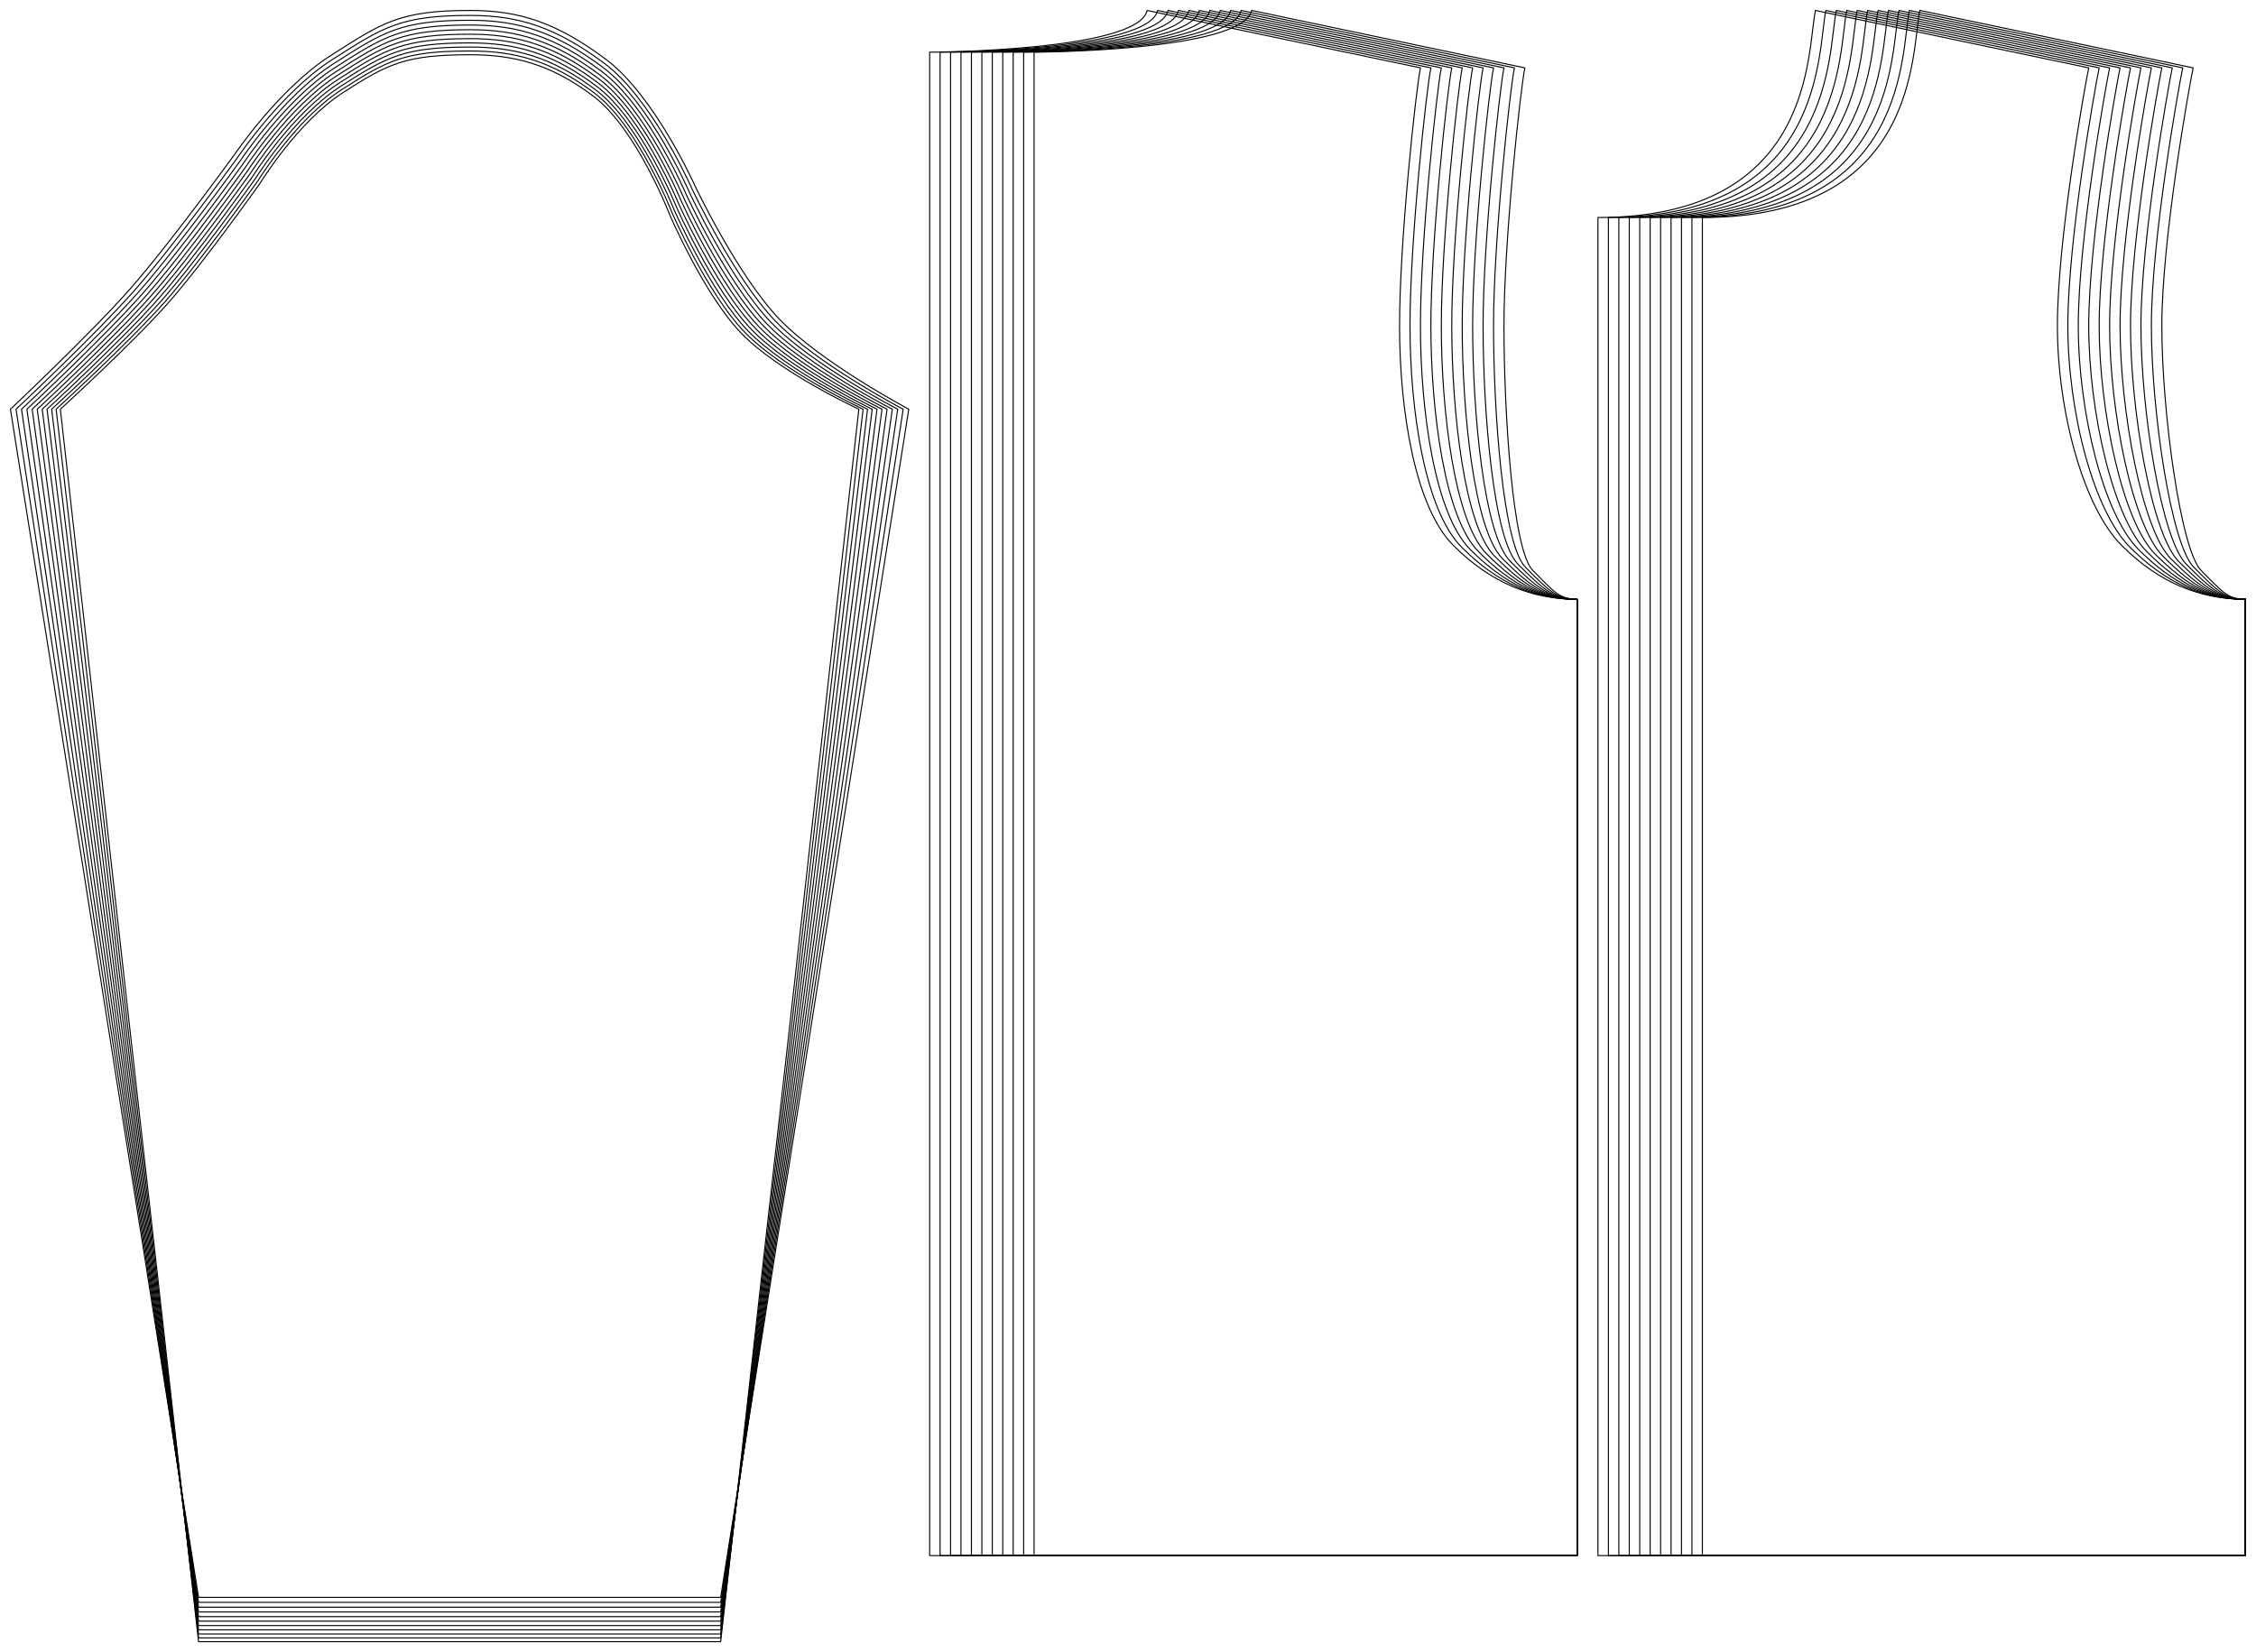 <?xml version="1.0" encoding="UTF-8" standalone="no"?>
<svg
    width ="3827.296"
    height ="2803.546"
    viewbox ="0 0 3827.296 2803.546" xmlns:dc="http://purl.org/dc/elements/1.1/"
    xmlns:cc="http://creativecommons.org/ns#"
    xmlns:rdf="http://www.w3.org/1999/02/22-rdf-syntax-ns#"
    xmlns:svg="http://www.w3.org/2000/svg"
    xmlns="http://www.w3.org/2000/svg"
    xmlns:xlink="http://www.w3.org/1999/xlink"
    xmlns:sodipodi="http://sodipodi.sourceforge.net/DTD/sodipodi-0.dtd"
    xmlns:inkscape="http://www.inkscape.org/namespaces/inkscape" 
>

<style type="text/css">
    <![CDATA[
    path { fill: none; stroke: #000000; stroke-opacity:1; stroke-width: 0.5; stroke-miterlimit:4; stroke-dashoffset:0; stroke-linecap:round; stroke-linejoin:round; }
    path.hidden { fill: none; stroke: none; }]]>
</style>


<!-- Start of group #patternScaleContainer -->
<g id="patternScaleContainer"  transform=" scale(3.543 ) " >
    
    <!-- Start of group #backBlock -->
    <g id="backBlock"  transform=" translate(55 5)  translate(440.148 0) " >
        <path class="hidden" id="2"  d=" M  -50,0  L  260,0  L  260,740  L  -50,740  z " />
<path transform="translate( 0, 0 )" style="stroke: hsl(26.9, 55%, 50%);" id="17"  d=" M  0,20  L  0,282  L  0,500  L  0,740  L  260,740  L  260,282  C  251.25,282  248.575,277.955  238.81,268.19  C  229.045,258.425  225,192.167  225,151  C  225,109.833  232.944,37.286  235,27.5  L  104.132,0  C  100.019,19.573  0,20  0,20  z " />
<path transform="translate( -5, 0 )" style="stroke: hsl(53.8, 55%, 50%);" id="35"  d=" M  0,20  L  0,282  L  0,500  L  0,740  L  265,740  L  265,282  C  255,282  251.156,277.513  240.322,266.679  C  229.488,255.845  225,192.167  225,151  C  225,109.833  232.944,37.286  235,27.5  L  104.132,0  C  100.019,19.573  0,20  0,20  z " />
<path transform="translate( -10, 0 )" style="stroke: hsl(80.7, 55%, 50%);" id="53"  d=" M  0,20  L  0,282  L  0,500  L  0,740  L  270,740  L  270,282  C  258.75,282  253.589,277.095  241.747,265.253  C  229.905,253.411  225,192.167  225,151  C  225,109.833  232.944,37.286  235,27.5  L  104.132,0  C  100.019,19.573  0,20  0,20  z " />
<path transform="translate( -15, 0 )" style="stroke: hsl(107.6, 55%, 50%);" id="71"  d=" M  0,20  L  0,282  L  0,500  L  0,740  L  275,740  L  275,282  C  262.5,282  255.888,276.7  243.094,263.906  C  230.3,251.112  225,192.167  225,151  C  225,109.833  232.944,37.286  235,27.5  L  104.132,0  C  100.019,19.573  0,20  0,20  z " />
<path transform="translate( -20, 0 )" style="stroke: hsl(134.5, 55%, 50%);" id="89"  d=" M  0,20  L  0,282  L  0,500  L  0,740  L  280,740  L  280,282  C  266.25,282  258.064,276.327  244.369,262.632  C  230.674,248.937  225,192.167  225,151  C  225,109.833  232.944,37.286  235,27.5  L  104.132,0  C  100.019,19.573  0,20  0,20  z " />
<path transform="translate( -25, 0 )" style="stroke: hsl(161.4, 55%, 50%);" id="107"  d=" M  0,20  L  0,282  L  0,500  L  0,740  L  285,740  L  285,282  C  270,282  260.125,275.973  245.576,261.424  C  231.027,246.875  225,192.167  225,151  C  225,109.833  232.944,37.286  235,27.5  L  104.132,0  C  100.019,19.573  0,20  0,20  z " />
<path transform="translate( -30, 0 )" style="stroke: hsl(188.3, 55%, 50%);" id="125"  d=" M  0,20  L  0,282  L  0,500  L  0,740  L  290,740  L  290,282  C  273.75,282  262.082,275.638  246.722,260.278  C  231.362,244.918  225,192.167  225,151  C  225,109.833  232.944,37.286  235,27.5  L  104.132,0  C  100.019,19.573  0,20  0,20  z " />
<path transform="translate( -35, 0 )" style="stroke: hsl(215.2, 55%, 50%);" id="143"  d=" M  0,20  L  0,282  L  0,500  L  0,740  L  295,740  L  295,282  C  277.5,282  263.941,275.319  247.811,259.189  C  231.681,243.059  225,192.167  225,151  C  225,109.833  232.944,37.286  235,27.5  L  104.132,0  C  100.019,19.573  0,20  0,20  z " />
<path transform="translate( -40, 0 )" style="stroke: hsl(242.1, 55%, 50%);" id="161"  d=" M  0,20  L  0,282  L  0,500  L  0,740  L  300,740  L  300,282  C  281.25,282  265.709,275.015  248.847,258.153  C  231.985,241.291  225,192.167  225,151  C  225,109.833  232.944,37.286  235,27.5  L  104.132,0  C  100.019,19.573  0,20  0,20  z " />
<path transform="translate( -45, 0 )" style="stroke: hsl(269, 55%, 50%);" id="179"  d=" M  0,20  L  0,282  L  0,500  L  0,740  L  305,740  L  305,282  C  285,282  267.394,274.726  249.834,257.166  C  232.274,239.606  225,192.167  225,151  C  225,109.833  232.944,37.286  235,27.5  L  104.132,0  C  100.019,19.573  0,20  0,20  z " />
<path transform="translate( -50, 0 )" style="stroke: hsl(295.9, 55%, 50%);" id="197"  d=" M  0,20  L  0,282  L  0,500  L  0,740  L  310,740  L  310,282  C  288.75,282  269.002,274.451  250.776,256.225  C  232.55,237.999  225,192.167  225,151  C  225,109.833  232.944,37.286  235,27.5  L  104.132,0  C  100.019,19.573  0,20  0,20  z " />
    </g>
    <!-- End of group #backBlock -->
    
    <!-- Start of group #frontBlock -->
    <g id="frontBlock"  transform=" translate(55 5)  translate(760.148 0) " >
        <path class="hidden" id="3"  d=" M  -50,0  L  260,0  L  260,740  L  -50,740  z " />
<path transform="translate( 0, 0 )" style="stroke: hsl(26.9, 55%, 50%);" id="18"  d=" M  0,99.167  L  0,282  L  0,500  L  0,740  L  260,740  L  260,282  C  251.25,282  248.575,277.955  238.81,268.19  C  229.045,258.425  220,192.167  220,151  C  220,109.833  232.944,37.286  235,27.5  L  104.132,0  C  100.019,19.573  104.132,99.167  0,99.167  z " />
<path transform="translate( -5, 0 )" style="stroke: hsl(53.8, 55%, 50%);" id="36"  d=" M  0,99.167  L  0,282  L  0,500  L  0,740  L  265,740  L  265,282  C  255,282  251.156,277.513  240.322,266.679  C  229.488,255.845  220,192.167  220,151  C  220,109.833  232.944,37.286  235,27.5  L  104.132,0  C  100.019,19.573  104.132,99.167  0,99.167  z " />
<path transform="translate( -10, 0 )" style="stroke: hsl(80.7, 55%, 50%);" id="54"  d=" M  0,99.167  L  0,282  L  0,500  L  0,740  L  270,740  L  270,282  C  258.75,282  253.589,277.095  241.747,265.253  C  229.905,253.411  220,192.167  220,151  C  220,109.833  232.944,37.286  235,27.5  L  104.132,0  C  100.019,19.573  104.132,99.167  0,99.167  z " />
<path transform="translate( -15, 0 )" style="stroke: hsl(107.6, 55%, 50%);" id="72"  d=" M  0,99.167  L  0,282  L  0,500  L  0,740  L  275,740  L  275,282  C  262.5,282  255.888,276.7  243.094,263.906  C  230.3,251.112  220,192.167  220,151  C  220,109.833  232.944,37.286  235,27.5  L  104.132,0  C  100.019,19.573  104.132,99.167  0,99.167  z " />
<path transform="translate( -20, 0 )" style="stroke: hsl(134.5, 55%, 50%);" id="90"  d=" M  0,99.167  L  0,282  L  0,500  L  0,740  L  280,740  L  280,282  C  266.25,282  258.064,276.327  244.369,262.632  C  230.674,248.937  220,192.167  220,151  C  220,109.833  232.944,37.286  235,27.5  L  104.132,0  C  100.019,19.573  104.132,99.167  0,99.167  z " />
<path transform="translate( -25, 0 )" style="stroke: hsl(161.4, 55%, 50%);" id="108"  d=" M  0,99.167  L  0,282  L  0,500  L  0,740  L  285,740  L  285,282  C  270,282  260.125,275.973  245.576,261.424  C  231.027,246.875  220,192.167  220,151  C  220,109.833  232.944,37.286  235,27.5  L  104.132,0  C  100.019,19.573  104.132,99.167  0,99.167  z " />
<path transform="translate( -30, 0 )" style="stroke: hsl(188.3, 55%, 50%);" id="126"  d=" M  0,99.167  L  0,282  L  0,500  L  0,740  L  290,740  L  290,282  C  273.75,282  262.082,275.638  246.722,260.278  C  231.362,244.918  220,192.167  220,151  C  220,109.833  232.944,37.286  235,27.5  L  104.132,0  C  100.019,19.573  104.132,99.167  0,99.167  z " />
<path transform="translate( -35, 0 )" style="stroke: hsl(215.2, 55%, 50%);" id="144"  d=" M  0,99.167  L  0,282  L  0,500  L  0,740  L  295,740  L  295,282  C  277.5,282  263.941,275.319  247.811,259.189  C  231.681,243.059  220,192.167  220,151  C  220,109.833  232.944,37.286  235,27.5  L  104.132,0  C  100.019,19.573  104.132,99.167  0,99.167  z " />
<path transform="translate( -40, 0 )" style="stroke: hsl(242.1, 55%, 50%);" id="162"  d=" M  0,99.167  L  0,282  L  0,500  L  0,740  L  300,740  L  300,282  C  281.25,282  265.709,275.015  248.847,258.153  C  231.985,241.291  220,192.167  220,151  C  220,109.833  232.944,37.286  235,27.5  L  104.132,0  C  100.019,19.573  104.132,99.167  0,99.167  z " />
<path transform="translate( -45, 0 )" style="stroke: hsl(269, 55%, 50%);" id="180"  d=" M  0,99.167  L  0,282  L  0,500  L  0,740  L  305,740  L  305,282  C  285,282  267.394,274.726  249.834,257.166  C  232.274,239.606  220,192.167  220,151  C  220,109.833  232.944,37.286  235,27.5  L  104.132,0  C  100.019,19.573  104.132,99.167  0,99.167  z " />
<path transform="translate( -50, 0 )" style="stroke: hsl(295.9, 55%, 50%);" id="198"  d=" M  0,99.167  L  0,282  L  0,500  L  0,740  L  310,740  L  310,282  C  288.75,282  269.002,274.451  250.776,256.225  C  232.55,237.999  220,192.167  220,151  C  220,109.833  232.944,37.286  235,27.5  L  104.132,0  C  100.019,19.573  104.132,99.167  0,99.167  z " />
    </g>
    <!-- End of group #frontBlock -->
    
    <!-- Start of group #sleeveBlock -->
    <g id="sleeveBlock"  transform=" translate(220.074 26.223)  translate(0 0) " >
        <path class="hidden" id="4"  d=" M  -215.074,-21.223  L  215.074,-21.223  L  215.074,760  L  -215.074,760  z " />
<path transform="translate( 0, 0 )" style="stroke: hsl(26.9, 55%, 50%);" id="19"  d=" M  -125,760  L  -191.173,169.752  C  -191.173,169.752  -156.723,138.318  -139.633,118.979  C  -122.543,99.64  -95.587,61.584  -95.587,61.584  C  -95.587,61.584  -77.613,32.16  -55.918,18.182  C  -34.223,4.204  -25.808,-0  5,0  C  25.808,0  43.693,4.358  64.227,19.992  C  84.761,35.626  100.587,76.584  100.587,76.584  C  100.587,76.584  117.134,115.121  135.125,133.625  C  153.116,152.129  191.173,169.752  191.173,169.752  L  125,760  z " />
<path transform="translate( 0, -1.801 )" style="stroke: hsl(53.8, 55%, 50%);" id="37"  d=" M  -125,760  L  -193.201,171.553  C  -193.201,171.553  -158.419,139.728  -141.153,120.179  C  -123.887,100.63  -96.601,62.184  -96.601,62.184  C  -96.601,62.184  -78.351,32.596  -56.42,18.479  C  -34.489,4.362  -26.082,-0  5,0  C  26.082,0  43.945,4.499  64.714,20.277  C  85.483,36.055  101.601,77.184  101.601,77.184  C  101.601,77.184  118.472,116.102  136.638,134.817  C  154.804,153.532  193.201,171.553  193.201,171.553  L  125,760  z " />
<path transform="translate( 0, -3.69 )" style="stroke: hsl(80.7, 55%, 50%);" id="55"  d=" M  -125,760  L  -195.328,173.442  C  -195.328,173.442  -160.199,141.205  -142.748,121.437  C  -125.297,101.669  -97.664,62.814  -97.664,62.814  C  -97.664,62.814  -79.124,33.055  -56.946,18.791  C  -34.768,4.527  -26.369,-0  5,0  C  26.369,0  44.21,4.649  65.225,20.577  C  86.24,36.505  102.664,77.814  102.664,77.814  C  102.664,77.814  119.874,117.129  138.224,136.066  C  156.574,155.003  195.328,173.442  195.328,173.442  L  125,760  z " />
<path transform="translate( 0, -5.67 )" style="stroke: hsl(107.6, 55%, 50%);" id="73"  d=" M  -125,760  L  -197.557,175.422  C  -197.557,175.422  -162.064,142.754  -144.419,122.756  C  -126.774,102.758  -98.779,63.474  -98.779,63.474  C  -98.779,63.474  -79.936,33.536  -57.499,19.118  C  -35.062,4.7  -26.67,-0  5,0  C  26.67,0  44.489,4.805  65.762,20.891  C  87.035,36.977  103.779,78.474  103.779,78.474  C  103.779,78.474  121.344,118.208  139.887,137.377  C  158.43,156.546  197.557,175.422  197.557,175.422  L  125,760  z " />
<path transform="translate( 0, -7.716 )" style="stroke: hsl(134.5, 55%, 50%);" id="91"  d=" M  -125,760  L  -199.863,177.468  C  -199.863,177.468  -163.995,144.356  -146.148,124.119  C  -128.301,103.882  -99.932,64.156  -99.932,64.156  C  -99.932,64.156  -80.776,34.032  -58.07,19.455  C  -35.364,4.878  -26.982,-0  5,0  C  26.982,0  44.777,4.967  66.317,21.216  C  87.857,37.465  104.932,79.156  104.932,79.156  C  104.932,79.156  122.865,119.321  141.607,138.731  C  160.349,158.141  199.863,177.468  199.863,177.468  L  125,760  z " />
<path transform="translate( 0, -9.832 )" style="stroke: hsl(161.4, 55%, 50%);" id="109"  d=" M  -125,760  L  -202.245,179.584  C  -202.245,179.584  -165.987,146.011  -147.933,125.529  C  -129.879,105.047  -101.123,64.861  -101.123,64.861  C  -101.123,64.861  -81.642,34.546  -58.66,19.805  C  -35.678,5.064  -27.303,-0  5,0  C  27.303,0  45.076,5.136  66.892,21.553  C  88.708,37.97  106.123,79.861  106.123,79.861  C  106.123,79.861  124.436,120.475  143.384,140.133  C  162.332,159.791  202.245,179.584  202.245,179.584  L  125,760  z " />
<path transform="translate( 0, -11.991 )" style="stroke: hsl(188.3, 55%, 50%);" id="127"  d=" M  -125,760  L  -204.676,181.743  C  -204.676,181.743  -168.02,147.7  -149.755,126.967  C  -131.49,106.234  -102.338,65.581  -102.338,65.581  C  -102.338,65.581  -82.526,35.07  -59.262,20.162  C  -35.998,5.254  -27.631,-0  5,0  C  27.631,0  45.38,5.308  67.477,21.897  C  89.574,38.486  107.338,80.581  107.338,80.581  C  107.338,80.581  126.04,121.651  145.198,141.562  C  164.356,161.473  204.676,181.743  204.676,181.743  L  125,760  z " />
<path transform="translate( 0, -14.231 )" style="stroke: hsl(215.2, 55%, 50%);" id="145"  d=" M  -125,760  L  -207.199,183.983  C  -207.199,183.983  -170.132,149.453  -151.647,128.46  C  -133.162,107.467  -103.6,66.328  -103.6,66.328  C  -103.6,66.328  -83.446,35.613  -59.888,20.531  C  -36.33,5.449  -27.972,-0  5,0  C  27.972,0  45.697,5.487  68.087,22.254  C  90.477,39.021  108.6,81.328  108.6,81.328  C  108.6,81.328  127.705,122.873  147.082,143.047  C  166.459,163.221  207.199,183.983  207.199,183.983  L  125,760  z " />
<path transform="translate( 0, -16.517 )" style="stroke: hsl(242.1, 55%, 50%);" id="163"  d=" M  -125,760  L  -209.774,186.269  C  -209.774,186.269  -172.287,151.242  -153.578,129.983  C  -134.869,108.724  -104.887,67.09  -104.887,67.09  C  -104.887,67.09  -84.383,36.168  -60.527,20.909  C  -36.671,5.65  -28.319,-0  5,0  C  28.319,0  46.022,5.671  68.709,22.619  C  91.396,39.567  109.887,82.09  109.887,82.09  C  109.887,82.09  129.405,124.12  149.004,144.561  C  168.603,165.002  209.774,186.269  209.774,186.269  L  125,760  z " />
<path transform="translate( 0, -18.842 )" style="stroke: hsl(269, 55%, 50%);" id="181"  d=" M  -125,760  L  -212.392,188.594  C  -212.392,188.594  -174.478,153.061  -155.54,131.532  C  -136.602,110.003  -106.196,67.865  -106.196,67.865  C  -106.196,67.865  -85.336,36.734  -61.175,21.294  C  -37.014,5.854  -28.673,-0  5,0  C  28.673,0  46.35,5.858  69.341,22.991  C  92.332,40.124  111.196,82.865  111.196,82.865  C  111.196,82.865  131.132,125.388  150.958,146.102  C  170.784,166.816  212.392,188.594  212.392,188.594  L  125,760  z " />
<path transform="translate( 0, -21.223 )" style="stroke: hsl(295.9, 55%, 50%);" id="199"  d=" M  -125,760  L  -215.074,190.975  C  -215.074,190.975  -176.722,154.924  -157.551,133.118  C  -138.38,111.312  -107.537,68.658  -107.537,68.658  C  -107.537,68.658  -86.313,37.311  -61.841,21.686  C  -37.369,6.061  -29.035,-0  5,0  C  29.035,0  46.689,6.049  69.991,23.371  C  93.293,40.693  112.537,83.658  112.537,83.658  C  112.537,83.658  132.903,126.686  152.961,147.679  C  173.019,168.672  215.074,190.975  215.074,190.975  L  125,760  z " />
    </g>
    <!-- End of group #sleeveBlock -->
    
    <!-- Start of group #back -->
    <g id="back"  transform=" translate(0 0)  translate(1080.148 0) " >
    </g>
    <!-- End of group #back -->
    
    <!-- Start of group #front -->
    <g id="front"  transform=" translate(0 0)  translate(1080.148 0) " >
    </g>
    <!-- End of group #front -->
    
    <!-- Start of group #sleeve -->
    <g id="sleeve"  transform=" translate(0 0)  translate(1080.148 0) " >
    </g>
    <!-- End of group #sleeve -->
    
    <!-- Start of group #sampler-backBlock -->
    <g id="sampler-backBlock"  transform=" translate(0 0)  translate(1080.148 0) " >
    </g>
    <!-- End of group #sampler-backBlock -->
    
    <!-- Start of group #sampler-frontBlock -->
    <g id="sampler-frontBlock"  transform=" translate(0 0)  translate(1080.148 0) " >
    </g>
    <!-- End of group #sampler-frontBlock -->
    
    <!-- Start of group #sampler-sleeveBlock -->
    <g id="sampler-sleeveBlock"  transform=" translate(0 0)  translate(1080.148 0) " >
    </g>
    <!-- End of group #sampler-sleeveBlock -->
</g>
<!-- End of group #patternScaleContainer -->

</svg>

